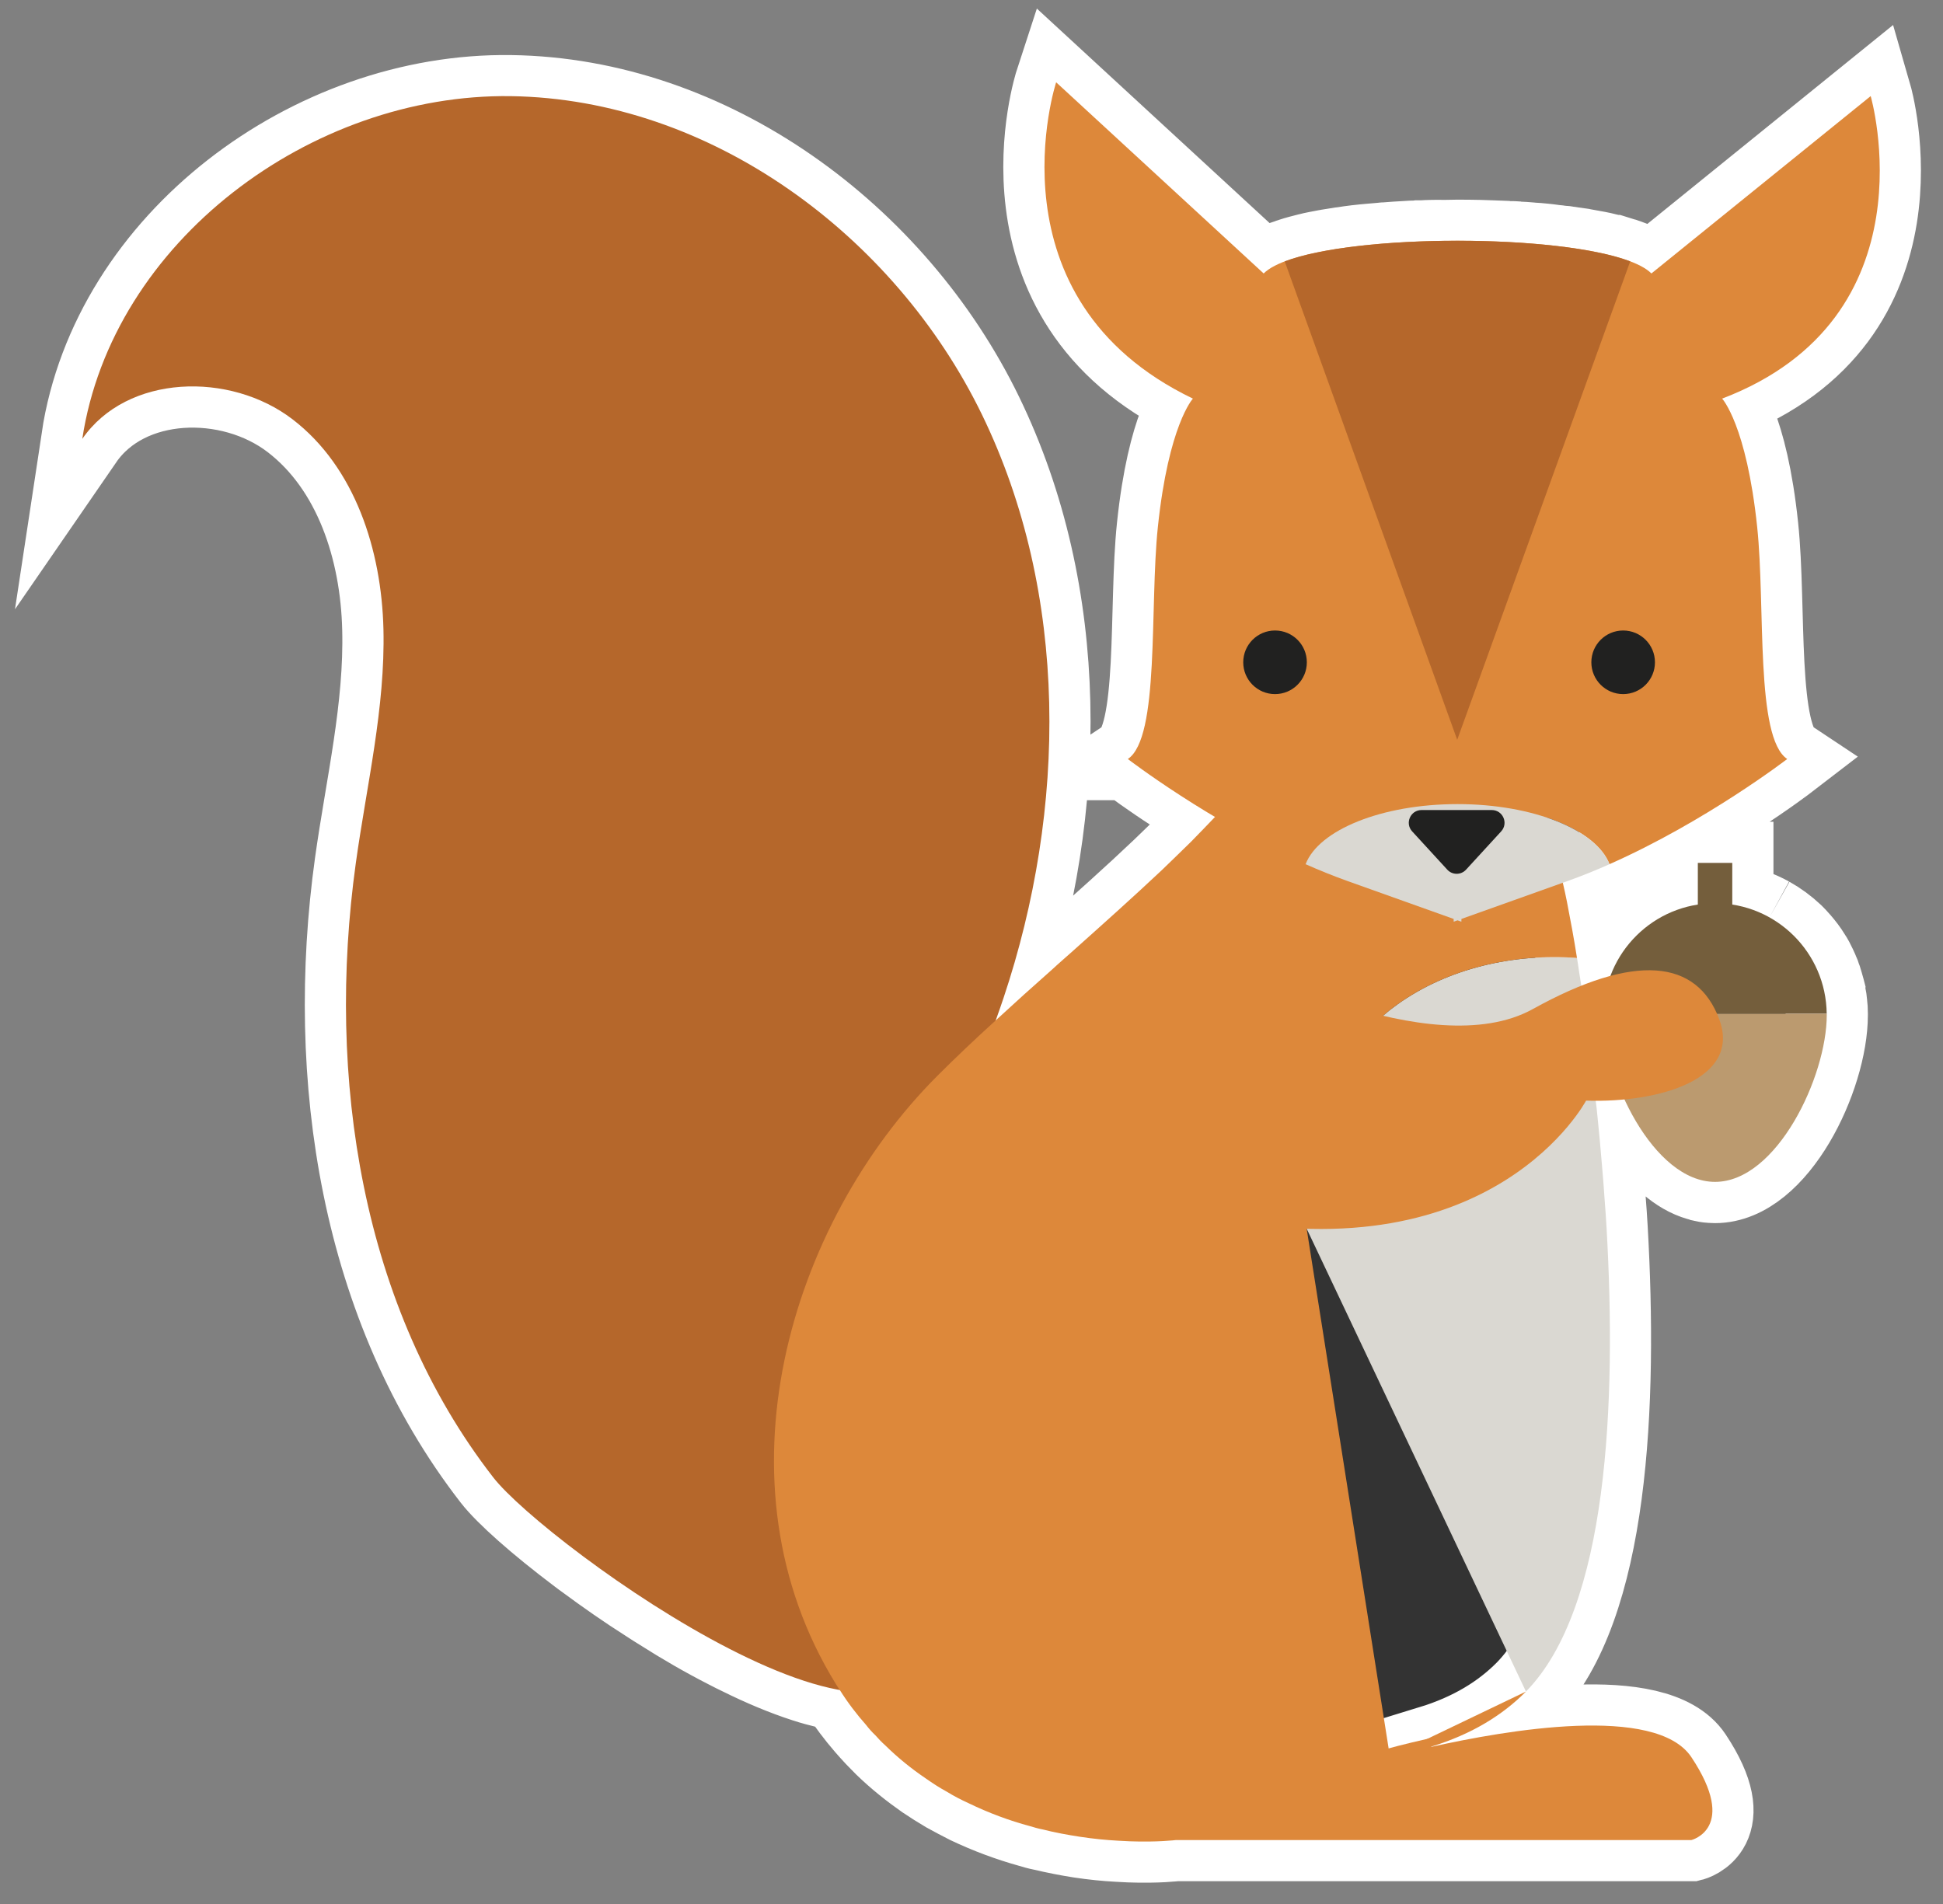 <?xml version="1.0" encoding="UTF-8"?>
<svg id="_Слой_1" data-name="Слой 1" xmlns="http://www.w3.org/2000/svg" width="94.444" height="92.556" viewBox="0 0 94.444 92.556">
  <rect x="0" y="0" width="94.444" height="92.556" fill="#808080" stroke="none"/>
  <path d="m86.003,44.607c-.55-.3-1.15-.52-1.8-.62v-2.04h-1.68v2.04c-1.95.31-3.55,1.65-4.23,3.45h-.01c-.22.06-.45.13-.69.21s-.48.18-.73.28v-.01c-.04-.23-.07-.44-.1-.63-.04-.29-.08-.53-.11-.72-.14-.9-.31-1.82-.49-2.74-.06-.31-.13-.62-.19-.92.07-.03.15-.05.22-.08.69-.24,1.37-.52,2.04-.82,4.7-2.08,8.64-5.11,8.64-5.11-1.56-1.04-1.05-7.4-1.46-11.28-.52-4.97-1.71-6.24-1.71-6.24,10.34-3.94,7.23-14.71,7.23-14.71l-10.66,8.63c-.22-.22-.57-.42-1.03-.59-.07-.03-.14-.05-.22-.08-.04-.02-.08-.03-.13-.04-.12-.04-.25-.08-.38-.12-.03,0-.06-.01-.09-.02h-.02c-.1-.03-.2-.05-.3-.08-.15-.04-.3-.07-.45-.1-.21-.04-.43-.08-.66-.12-.03-.01-.06-.01-.1-.02l-.42-.06c-.1-.02-.2-.03-.31-.04-.03-.01-.06-.01-.09-.02-.01-.01-.02-.01-.04,0-.04-.01-.08-.01-.13-.01-.1-.02-.21-.03-.32-.04-.19-.03-.39-.05-.58-.07-.17-.02-.34-.03-.51-.04-.03,0-.06-.01-.1-.01-.2-.02-.41-.03-.63-.04-.01,0-.02-.01-.03-.01-.1-.01-.21-.01-.31-.01-.04,0-.08-.01-.11-.01l-.81-.03c-.75-.03-1.52-.04-2.28-.02-.21-.01-.41,0-.62,0h-.01c-.15,0-.3.01-.45.02h-.16c-.05.01-.1.01-.16.01-.15,0-.3.01-.45.02-.35.02-.7.04-1.04.07-.05,0-.1,0-.14.01-.2.02-.39.03-.58.05-.46.04-.91.09-1.33.16-.09.01-.19.02-.28.04-.13.02-.26.04-.38.06-.04.01-.08.01-.12.02-.16.03-.32.06-.47.09s-.3.06-.45.1c-.28.07-.55.14-.79.22-.01,0-.02,0-.02.01-.05.01-.1.03-.15.05l-.18.06c-.19.08-.37.15-.52.24-.1.05-.19.1-.27.16-.09.06-.16.12-.23.19l-10.09-9.3s-3.44,10.53,6.65,15.38c0,0-1.18,1.27-1.7,6.24-.41,3.88.1,10.24-1.46,11.28,0,0,.01,0,.02.02.01.01.03.02.06.04.24.18,1.03.77,2.19,1.52.44.3.93.61,1.46.93.1.06.2.12.31.19.06.04.12.08.19.12h.01c-.37.4-.77.8-1.17,1.2-.46.45-.93.91-1.41,1.37-1.39,1.32-2.88,2.65-4.39,3.99-.31.28-.62.56-.94.84-.93.83-1.86,1.66-2.76,2.49l-.01.01.01-.01c.13-.36.26-.72.38-1.09,3.08-9.2,3.2-19.63-1.04-28.36-4.24-8.73-13.21-15.35-22.91-15.48-9.7-.14-19.37,7.07-20.82,16.66,2.17-3.15,7.18-3.28,10.22-.95s4.32,6.36,4.41,10.19c.1,3.83-.81,7.6-1.34,11.4-1.44,10.37.26,21.57,6.68,29.84.62.8,2.19,2.2,4.21,3.72.12.09.25.19.38.28.92.68,1.92,1.38,2.96,2.04.21.14.42.27.63.4,1.05.67,2.14,1.3,3.22,1.85.21.11.43.22.64.32,1.07.53,2.12.97,3.11,1.29.39.13.78.23,1.15.32.18.04.36.08.54.11,0,.01.01.01.01.01.41.62.83,1.18,1.28,1.7.15.17.3.34.45.5.16.16.31.32.47.48.63.61,1.3,1.14,1.97,1.61.34.23.69.45,1.03.65.35.19.7.38,1.04.55,1.01.48,2.02.85,2.99,1.12.2.06.4.12.61.16.64.15,1.25.27,1.83.36.66.1,1.28.16,1.84.19.2.01.39.02.58.03,1.37.05,2.24-.06,2.24-.06h25.06s2.3-.57,0-4.03c-1.72-2.58-9.02-1.31-12.64-.5l-.01-.01c1.99-.61,3.48-1.54,4.61-2.68,4-4.07,4.4-14.06,3.92-22.5-.03-.49-.06-.98-.1-1.46-.03-.49-.07-.96-.11-1.44-.03-.47-.07-.93-.12-1.38-.04-.45-.09-.9-.13-1.33l-.06-.6v-.01c.46,0,.93-.02,1.39-.06.13.28.26.55.42.82.1.19.21.38.33.56.03.05.06.1.1.15.08.12.16.23.24.35.25.34.52.66.8.93.09.09.19.18.29.26.45.39.94.68,1.44.82.07.03.15.05.22.06.08.02.16.03.23.04.11.01.22.02.33.02,3,0,5.43-5.12,5.43-8.12v-.06c0-.17-.01-.34-.03-.5-.01-.13-.03-.27-.06-.4,0-.03-.01-.06-.01-.1-.04-.15-.07-.3-.12-.45-.04-.15-.09-.3-.15-.44,0,0,.01-.01,0-.01-.05-.13-.11-.26-.17-.39-.08-.17-.17-.35-.28-.51-.15-.25-.33-.48-.52-.7-.1-.12-.21-.23-.32-.34-.34-.32-.72-.6-1.13-.83h0Z" style="fill: #333;"/>
  <path d="m86.003,44.607c-.55-.3-1.15-.52-1.8-.62v-2.04h-1.68v2.04c-1.95.31-3.55,1.65-4.23,3.45h-.01c-.22.06-.45.13-.69.21s-.48.18-.73.28v-.01c-.04-.23-.07-.44-.1-.63-.04-.29-.08-.53-.11-.72-.14-.9-.31-1.82-.49-2.74-.06-.31-.13-.62-.19-.92.07-.03.15-.05.22-.08.69-.24,1.37-.52,2.04-.82,4.7-2.08,8.64-5.11,8.64-5.11-1.56-1.04-1.05-7.4-1.46-11.28-.52-4.97-1.71-6.24-1.71-6.24,10.34-3.94,7.23-14.71,7.23-14.71l-10.66,8.63c-.22-.22-.57-.42-1.03-.59-.07-.03-.14-.05-.22-.08-.04-.02-.08-.03-.13-.04-.12-.04-.25-.08-.38-.12-.03,0-.06-.01-.09-.02h-.02c-.1-.03-.2-.05-.3-.08-.15-.04-.3-.07-.45-.1-.21-.04-.43-.08-.66-.12-.03-.01-.06-.01-.1-.02l-.42-.06c-.1-.02-.2-.03-.31-.04-.03-.01-.06-.01-.09-.02-.01-.01-.02-.01-.04,0-.04-.01-.08-.01-.13-.01-.1-.02-.21-.03-.32-.04-.19-.03-.39-.05-.58-.07-.17-.02-.34-.03-.51-.04-.03,0-.06-.01-.1-.01-.2-.02-.41-.03-.63-.04-.01,0-.02-.01-.03-.01-.1-.01-.21-.01-.31-.01-.04,0-.08-.01-.11-.01l-.81-.03c-.75-.03-1.52-.04-2.28-.02-.21-.01-.41,0-.62,0h-.01c-.15,0-.3.01-.45.02h-.16c-.05.01-.1.01-.16.01-.15,0-.3.01-.45.02-.35.02-.7.04-1.04.07-.05,0-.1,0-.14.01-.2.02-.39.03-.58.05-.46.04-.91.09-1.33.16-.09.01-.19.02-.28.04-.13.02-.26.04-.38.06-.04.01-.08.01-.12.02-.16.03-.32.06-.47.09s-.3.06-.45.1c-.28.07-.55.14-.79.22-.01,0-.02,0-.02.01-.05.01-.1.03-.15.05l-.18.06c-.19.08-.37.15-.52.24-.1.05-.19.1-.27.16-.09.06-.16.12-.23.19l-10.09-9.3s-3.44,10.53,6.65,15.38c0,0-1.18,1.27-1.7,6.24-.41,3.88.1,10.24-1.46,11.28,0,0,.01,0,.02.02.01.01.03.02.06.04.24.18,1.03.77,2.19,1.52.44.3.93.61,1.46.93.1.06.2.12.31.19.06.04.12.08.19.12h.01c-.37.4-.77.8-1.17,1.2-.46.45-.93.91-1.41,1.37-1.39,1.32-2.88,2.65-4.39,3.99-.31.28-.62.56-.94.84-.93.83-1.86,1.66-2.76,2.49l-.01.01.01-.01c.13-.36.26-.72.38-1.09,3.08-9.2,3.2-19.63-1.04-28.36-4.24-8.73-13.21-15.35-22.91-15.48-9.7-.14-19.37,7.07-20.82,16.66,2.17-3.15,7.18-3.28,10.22-.95s4.32,6.36,4.41,10.19c.1,3.83-.81,7.6-1.34,11.4-1.44,10.37.26,21.57,6.68,29.84.62.8,2.19,2.2,4.21,3.72.12.09.25.19.38.28.92.68,1.92,1.38,2.96,2.04.21.14.42.27.63.4,1.05.67,2.14,1.3,3.22,1.85.21.11.43.22.64.32,1.07.53,2.12.97,3.11,1.29.39.13.78.23,1.15.32.18.04.36.08.54.11,0,.01.01.01.01.01.41.62.83,1.18,1.28,1.7.15.17.3.34.45.5.16.16.31.32.47.48.63.61,1.3,1.14,1.97,1.61.34.23.69.45,1.03.65.35.19.7.38,1.04.55,1.01.48,2.02.85,2.99,1.12.2.06.4.12.61.16.64.15,1.25.27,1.83.36.66.1,1.28.16,1.84.19.2.01.39.02.58.03,1.37.05,2.24-.06,2.24-.06h25.06s2.3-.57,0-4.03c-1.72-2.58-9.02-1.31-12.64-.5l-.01-.01c1.99-.61,3.48-1.54,4.61-2.68,4-4.07,4.4-14.06,3.92-22.5-.03-.49-.06-.98-.1-1.46-.03-.49-.07-.96-.11-1.44-.03-.47-.07-.93-.12-1.38-.04-.45-.09-.9-.13-1.33l-.06-.6v-.01c.46,0,.93-.02,1.39-.06.13.28.26.55.42.82.1.19.21.38.33.56.03.05.06.1.1.15.08.12.16.23.24.35.25.34.52.66.8.93.09.09.19.18.29.26.45.39.94.68,1.44.82.07.03.15.05.22.06.08.02.16.03.23.04.11.01.22.02.33.02,3,0,5.43-5.12,5.43-8.12v-.06c0-.17-.01-.34-.03-.5-.01-.13-.03-.27-.06-.4,0-.03-.01-.06-.01-.1-.04-.15-.07-.3-.12-.45-.04-.15-.09-.3-.15-.44,0,0,.01-.01,0-.01-.05-.13-.11-.26-.17-.39-.08-.17-.17-.35-.28-.51-.15-.25-.33-.48-.52-.7-.1-.12-.21-.23-.32-.34-.34-.32-.72-.6-1.13-.83" style="fill: #333; stroke: #fff; stroke-miterlimit: 10; stroke-width: 4px;"/>
  <g>
    <g>
      <g>
        <path d="m83.364,43.907c2.979,0,5.395,2.399,5.427,5.37h-10.854c.033-2.971,2.448-5.37,5.427-5.37Z" style="fill: #745e3c;"/>
        <path d="m88.791,49.277c0,.02.003.039.003.06,0,2.999-2.431,8.115-5.43,8.115s-5.43-5.116-5.43-8.115c0-.02.003-.04.003-.06h10.854Z" style="fill: #bb9a6f;"/>
      </g>
      <rect x="82.527" y="41.946" width="1.674" height="4.58" style="fill: #745e3c;"/>
    </g>
    <path d="m23.972,71.813c-6.42-8.27-8.116-19.469-6.679-29.84.526-3.793,1.438-7.565,1.345-11.393-.093-3.829-1.376-7.862-4.414-10.194s-8.049-2.204-10.224.948C5.454,11.742,15.127,4.538,24.827,4.674c9.701.136,18.665,6.754,22.904,15.481,4.238,8.727,4.125,19.16,1.047,28.36-1.781,5.323-4.612,10.409-5.428,16.02-.764,5.248,2.287,9.497,2.038,14.413-.479,9.434-18.863-3.846-21.416-7.135Z" style="fill: #b5672b;"/>
    <g>
      <path d="m67.598,85.828l-.188-.815s.809-.225,2.05-.504l.217.809c-.681.212-1.362.378-2.079.51Z" style="fill: #dd883a;"/>
      <path d="m74.173,82.227c4-4.07,4.4-14.06,3.92-22.5-.03-.49-.06-.98-.1-1.46-.03-.49-.07-.96-.11-1.44-.04-.47-.08-.93-.12-1.38s-.09-.9-.13-1.33c-.02-.2-.04-.4-.07-.6-.24-2.33-.51-4.28-.7-5.59v-.01c-.04-.23-.07-.44-.1-.63-.04-.29-.08-.53-.11-.72-3.1-.23-6.29.51-8.73,2.26-.24.17-.48.36-.7.55-3.05,2.58-4.42,6.64-3.71,10.35l10.66,22.5Z" style="fill: #dad8d2;"/>
      <g>
        <path d="m63.513,59.727c-.71-3.71.66-7.77,3.71-10.35.22-.19.46-.38.7-.55,2.44-1.75,5.63-2.49,8.73-2.26-.14-.9-.31-1.82-.49-2.74-.06-.31-.13-.62-.2-.92-.23-1.08-.48-2.13-.74-3.15-1.08-4.23-2.23-7.71-2.23-8.21,0,0-.17-.1-.47-.26-.77-.4-2.36-1.2-4.01-1.75-2.61-.86-5.34-1.06-5.05,2.01.01.09.01.19.01.29.02.31-.01.62-.07.95v.01c-.36,2.11-2.03,4.45-4.34,6.91v.01h-.01c-.37.39-.76.79-1.16,1.2-.46.45-.93.91-1.41,1.37-1.39,1.31-2.89,2.65-4.39,3.99-.31.28-.63.55-.94.84-.93.82-1.86,1.66-2.76,2.49l-.01.01c-.98.89-1.93,1.79-2.81,2.67-7.2,7.2-10.99,19.78-4.94,29.58.06.1.12.19.18.28,0,.01.01.01.01.01.39.62.82,1.18,1.28,1.7.13.17.28.34.45.5.15.17.3.33.47.48.63.62,1.29,1.15,1.97,1.61.34.24.68.46,1.03.65.34.21.69.39,1.04.55,1.01.49,2.02.86,2.99,1.12.2.06.4.12.61.16.63.16,1.25.27,1.83.36.66.1,1.28.16,1.84.19.2.01.39.02.58.03,1.37.05,2.24-.06,2.24-.06h25.06s2.3-.57,0-4.03c-1.72-2.58-9.02-1.31-12.64-.5h-.02c-.62.2-1.28.36-1.99.49l-4.05-25.68Z" style="fill: #dd883a;"/>
        <path d="m67.523,85.417c.01,0,.03,0,.04-.01.17-.05.91-.24,1.99-.49l.01-.01c1.99-.61,3.48-1.54,4.61-2.68l-6.65,3.19Z" style="fill: #dd883a;"/>
      </g>
    </g>
    <g>
      <path d="m51.336,4l10.087,9.293c2.123-2.122,16.726-2.122,18.848,0l10.658-8.622s3.118,10.765-7.221,14.706c0,0,1.183,1.271,1.704,6.243.407,3.878-.1,10.237,1.459,11.276,0,0-3.942,3.032-8.639,5.113-.635-1.661-3.697-2.922-7.386-2.922s-6.751,1.261-7.386,2.922c-4.697-2.081-8.639-5.113-8.639-5.113,1.559-1.039,1.052-7.398,1.459-11.276.522-4.973,1.704-6.243,1.704-6.243-10.094-4.854-6.648-15.377-6.648-15.377Z" style="fill: #dd883a;"/>
      <path d="m70.847,39.088c3.689,0,6.751,1.261,7.386,2.922-.667.296-1.349.572-2.037.818-3.288,1.174-4.616,1.649-5.159,1.842l-.003.135s-.003-.001-.187-.067c-.184.066-.187.067-.187.067l-.003-.135c-.542-.194-1.871-.668-5.158-1.842-.688-.246-1.37-.523-2.037-.818.634-1.661,3.696-2.922,7.385-2.922Z" style="fill: #dad8d2;"/>
    </g>
    <path d="m59.901,46.592s9.636,5.214,14.606,2.459c4.97-2.755,7.978-2.41,9.06.494s-2.899,4.075-6.472,3.957c0,0-4.444,8.432-18.073,5.692l.879-12.602Z" style="fill: #dd883a;"/>
    <g>
      <path d="m63.522,32.195c0,.854-.692,1.546-1.546,1.546s-1.546-.692-1.546-1.546.692-1.546,1.546-1.546c.854,0,1.546.692,1.546,1.546Z" style="fill: #212120;"/>
      <path d="m77.351,32.195c0,.854.692,1.546,1.546,1.546s1.546-.692,1.546-1.546-.692-1.546-1.546-1.546-1.546.692-1.546,1.546Z" style="fill: #212120;"/>
    </g>
    <path d="m70.349,42.276l-1.708-1.862c-.364-.397-.082-1.037.456-1.037h3.415c.538,0,.82.64.456,1.037l-1.708,1.862c-.244.267-.666.267-.911,0Z" style="fill: #212120;"/>
    <path d="m62.448,12.709c3.512-1.341,13.274-1.341,16.792-.002l-8.409,23.255-8.383-23.253Z" style="fill: #b5672b;"/>
  </g>
</svg>